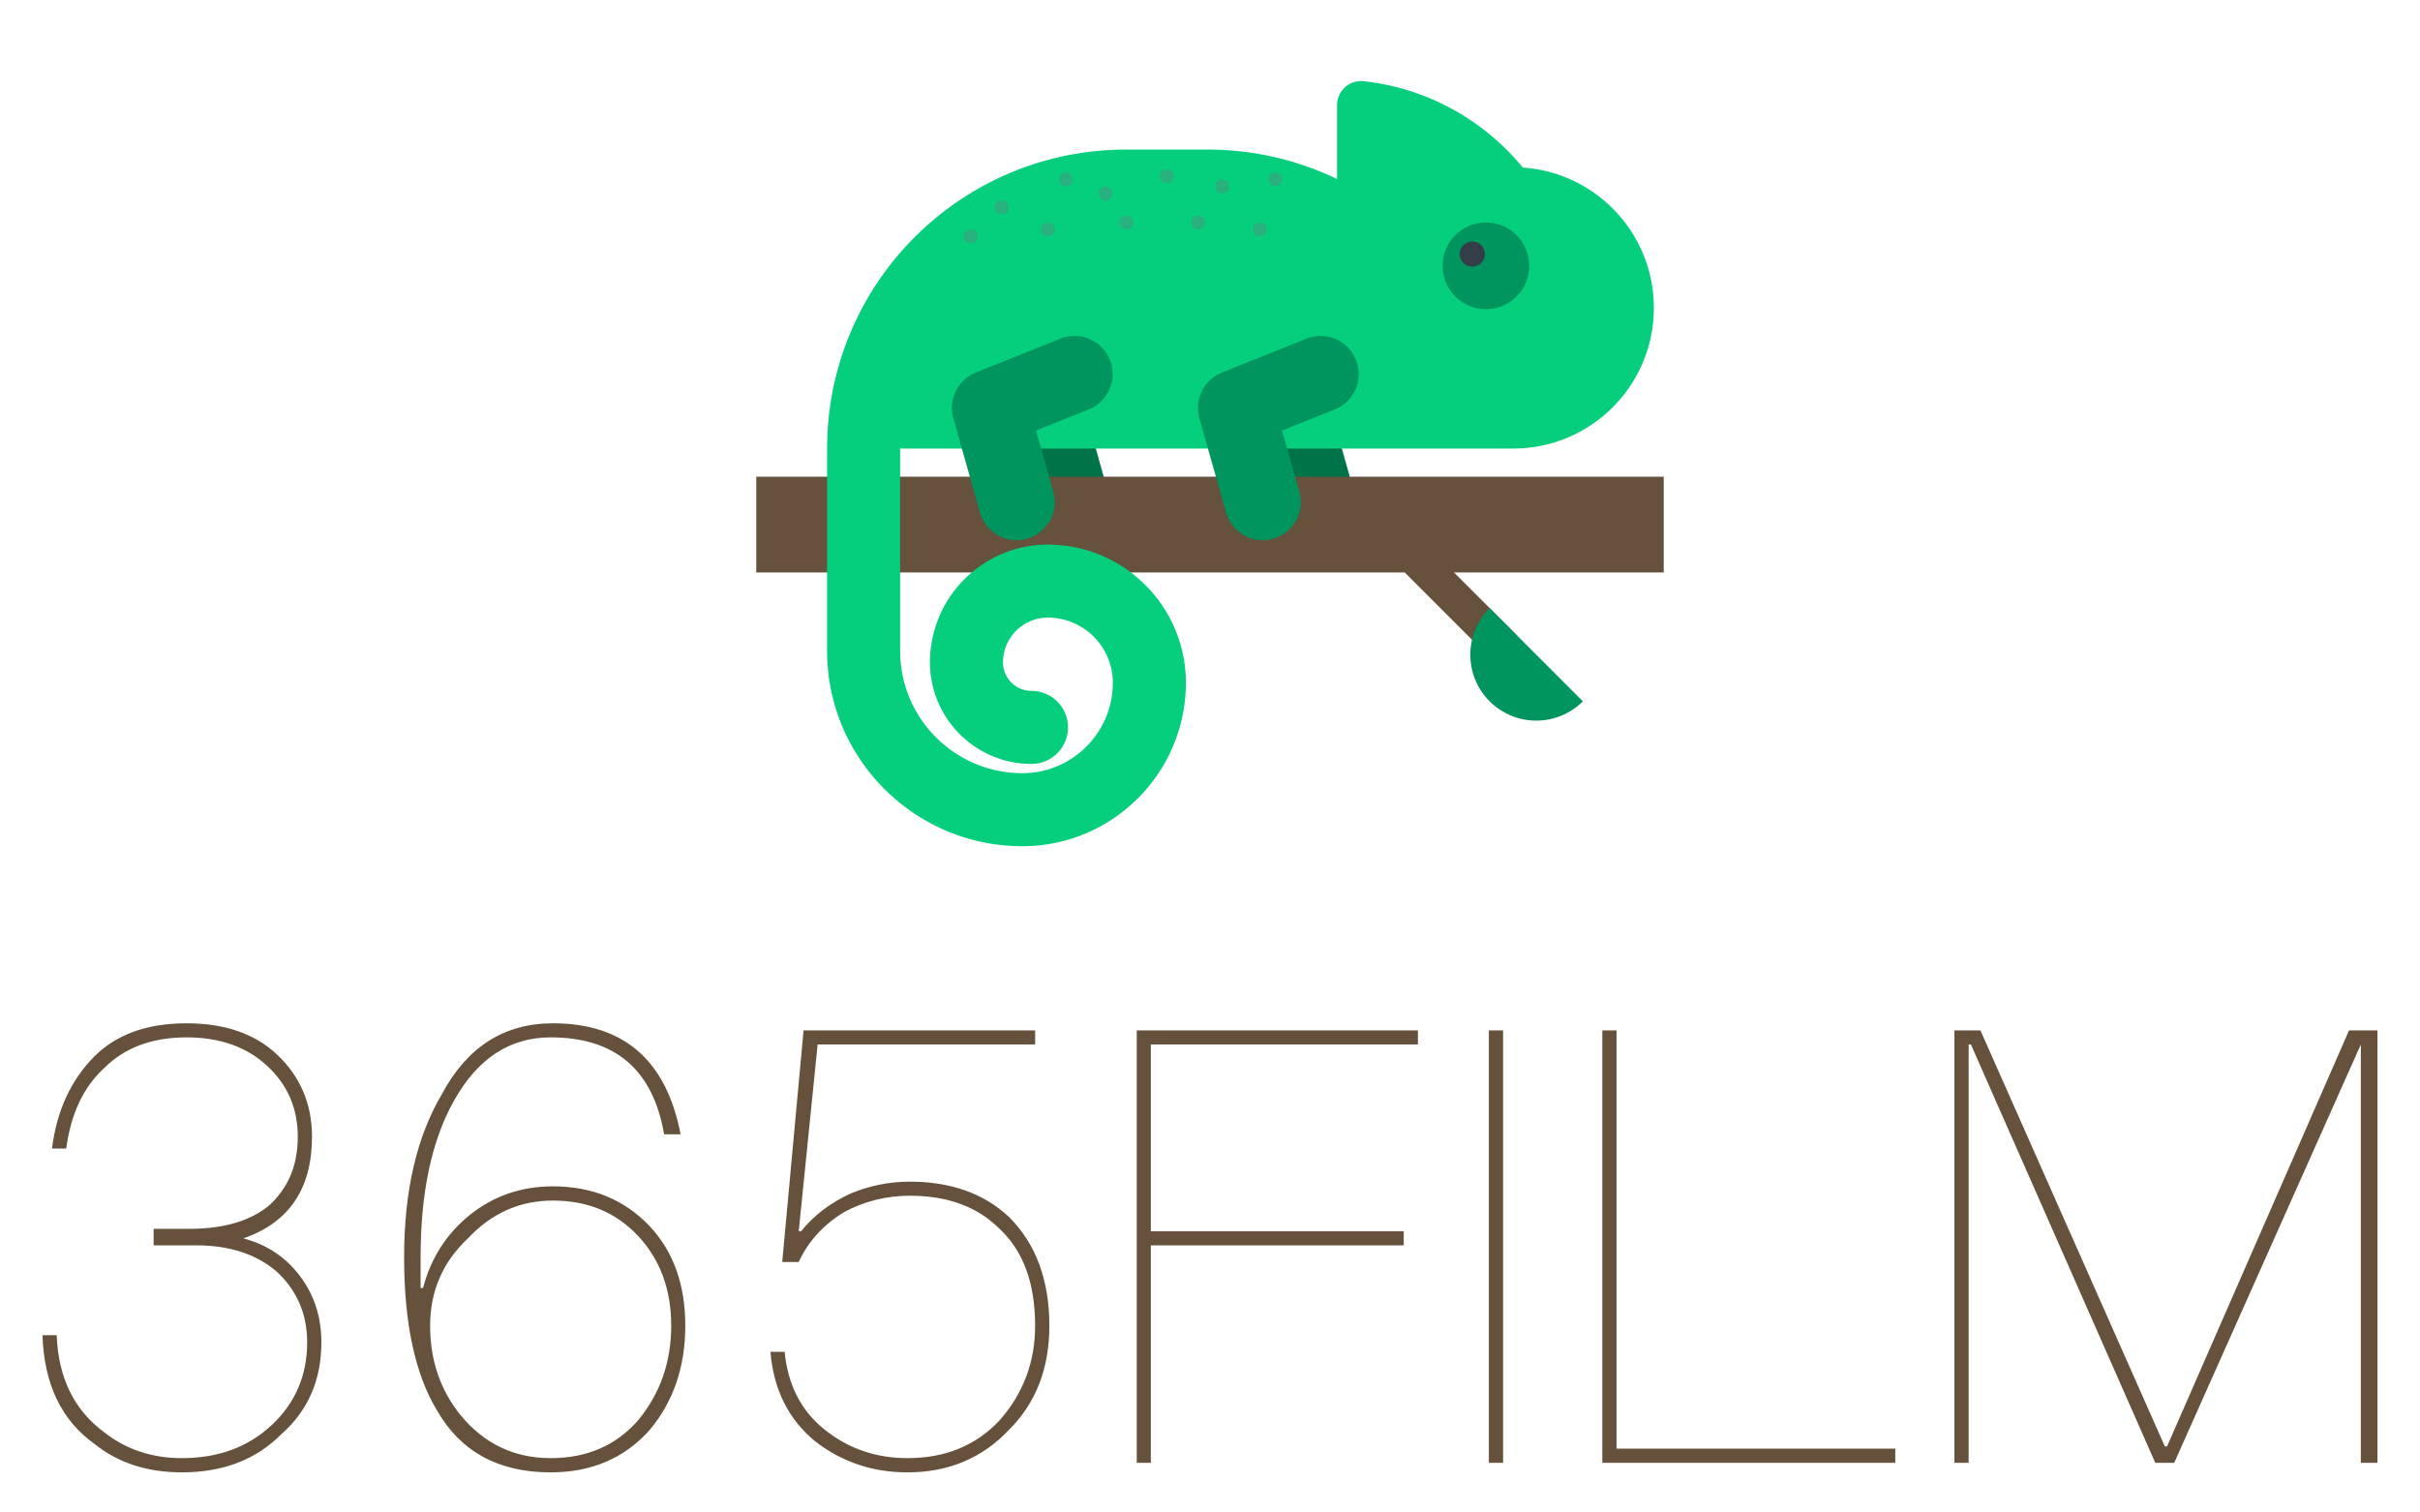 <svg width="160" height="100" xmlns="http://www.w3.org/2000/svg" class="el-tooltip" preserveAspectRatio="xMidYMid meet">

 <g>
  <title>background</title>
  <rect fill="none" id="canvas_background" height="102" width="162" y="-1" x="-1"/>
 </g>
 <g>
  <title>Layer 1</title>
  <rect id="svg_3" fill="none" height="100" width="160" y="0.5" x="-0.5"/>
  <g id="svg_4" class="icon-svg-group iconsvg" fill="#65513c">
   <g id="svg_5" class="iconsvg-imagesvg">
    <rect id="svg_6" height="60" width="60" y="0.654" x="50" stroke-width="2" fill-opacity="0" fill="#65513c"/>
    <svg id="svg_7" class="imagesvg-svg" height="60" width="60" y="0.654" x="50">
     <svg id="svg_8" viewBox="0 0 361.786 361.786">
      <path id="svg_9" fill="#007348" d="m223.69,211.422c-6.629,0 -12.721,-4.374 -14.609,-11.069l-10.597,-37.548c-2.109,-7.474 1.758,-15.333 8.966,-18.225l33.679,-13.5c7.785,-3.123 16.628,0.66 19.749,8.446c3.122,7.786 -0.66,16.63 -8.446,19.75l-21.004,8.42l6.887,24.407c2.279,8.072 -2.42,16.466 -10.492,18.743a15.129,15.129 0 0 1 -4.133,0.576zm-98.097,0c-6.629,0 -12.721,-4.374 -14.609,-11.069l-10.597,-37.548c-2.109,-7.474 1.759,-15.333 8.966,-18.225l33.679,-13.5c7.785,-3.123 16.628,0.66 19.749,8.446c3.122,7.786 -0.66,16.63 -8.446,19.75l-21.003,8.42l6.887,24.407c2.279,8.072 -2.419,16.466 -10.492,18.743a15.136,15.136 0 0 1 -4.134,0.576z"/>
      <path id="svg_10" fill="#65513c" d="m361.786,186.105l-361.786,0l0,38.187l258.534,0l34.38,34.381a6.928,6.928 0 0 0 4.915,2.034a6.952,6.952 0 0 0 4.915,-11.866l-24.55,-24.549l83.592,0l0,-38.187z"/>
      <path id="svg_11" fill="#00945e" d="m292.373,238.469c-10.267,10.266 -10.267,26.906 0,37.173c10.264,10.268 26.907,10.268 37.173,0l-37.173,-37.173z"/>
      <path id="svg_12" fill="#05ce7c" d="m305.605,62.869c-15.373,-18.734 -37.723,-31.528 -63.08,-34.403l-0.003,0a9.326,9.326 0 0 0 -1.355,-0.096c-5.309,0 -9.614,4.303 -9.614,9.612l0,29.45c-15.624,-7.523 -33.14,-11.738 -51.642,-11.738l-32.469,0c-65.828,0 -119.192,53.363 -119.192,119.191l0,80.689c0,42.922 34.919,77.842 77.842,77.842c35.942,0 65.185,-29.241 65.185,-65.184c0,-30.361 -24.7,-55.061 -55.059,-55.061c-25.893,0 -46.958,21.066 -46.958,46.959c0,22.319 18.158,40.478 40.477,40.478c8.039,0 14.556,-6.517 14.556,-14.556c0,-8.04 -6.518,-14.557 -14.556,-14.557c-6.267,0 -11.367,-5.099 -11.367,-11.366c0,-9.84 8.006,-17.847 17.847,-17.847c14.308,0 25.947,11.64 25.947,25.948c0,19.89 -16.183,36.072 -36.073,36.072c-26.87,0 -48.731,-21.861 -48.731,-48.73l0,-80.689l244.402,0c30.972,0 56.081,-25.11 56.081,-56.082c0.001,-29.675 -23.06,-53.955 -52.238,-55.932z"/>
      <path id="svg_13" fill="#00945e" d="m201.879,211.422c-6.629,0 -12.722,-4.374 -14.61,-11.069l-10.596,-37.548c-2.109,-7.474 1.759,-15.333 8.965,-18.225l33.679,-13.5c7.786,-3.123 16.629,0.66 19.75,8.446s-0.66,16.63 -8.446,19.75l-21.003,8.42l6.887,24.407c2.279,8.072 -2.419,16.466 -10.493,18.743a15.134,15.134 0 0 1 -4.133,0.576zm-98.097,0c-6.629,0 -12.721,-4.374 -14.61,-11.069l-10.596,-37.548c-2.11,-7.474 1.758,-15.333 8.965,-18.225l33.678,-13.5c7.785,-3.123 16.629,0.66 19.75,8.446c3.121,7.786 -0.66,16.63 -8.446,19.75l-21.003,8.42l6.886,24.407c2.279,8.072 -2.419,16.466 -10.492,18.743a15.122,15.122 0 0 1 -4.132,0.576z"/>
      <circle id="svg_14" fill="#00945e" r="17.275" cy="102.036" cx="290.893"/>
      <circle id="svg_15" fill="#333e48" r="5.011" cy="97.35" cx="285.45"/>
      <g id="svg_16" fill="#28b07f">
       <circle id="svg_17" r="2.785" cy="87.547" cx="116.279"/>
       <circle id="svg_18" r="2.786" cy="67.579" cx="123.533"/>
       <circle id="svg_19" r="2.785" cy="90.333" cx="85.499"/>
       <path id="svg_20" d="m100.624,78.722a2.786,2.786 0 1 0 -5.571,-0.003a2.786,2.786 0 0 0 5.571,0.003z"/>
       <circle id="svg_21" r="2.785" cy="73.149" cx="139.279"/>
       <circle id="svg_22" r="2.785" cy="67.579" cx="206.951"/>
       <circle id="svg_23" r="2.785" cy="87.545" cx="200.696"/>
       <circle id="svg_24" r="2.785" cy="84.761" cx="147.635"/>
       <circle id="svg_25" r="2.785" cy="66.313" cx="163.676"/>
       <path id="svg_26" d="m188.585,70.364a2.786,2.786 0 1 0 -5.572,-0.002a2.786,2.786 0 0 0 5.572,0.002z"/>
       <circle id="svg_27" r="2.785" cy="84.761" cx="176.1"/>
      </g>
     </svg>
    </svg>
    <!---->
   </g>
   <g id="svg_28">
    <g id="svg_29" class="tp-name iconsvg-namesvg">
     <g id="svg_30">
      <path id="svg_31" d="m12.338,67.657l0,0q3.75,0 5.94,2.03l0,0l0,0q2.35,2.19 2.35,5.47l0,0l0,0q0,5.15 -4.54,6.72l0,0l0,0q2.35,0.62 3.75,2.5l0,0l0,0q1.41,1.87 1.41,4.37l0,0l0,0q0,3.75 -2.66,6.09l0,0l0,0q-2.5,2.51 -6.56,2.51l0,0l0,0q-3.44,0 -5.78,-1.88l0,0l0,0q-3.28,-2.34 -3.44,-7.19l0,0l0.94,0l0,0q0.16,4.22 3.13,6.41l0,0l0,0q2.18,1.72 5.15,1.72l0,0l0,0q3.6,0 5.94,-2.19l0,0l0,0q2.34,-2.19 2.34,-5.47l0,0l0,0q0,-2.81 -2.03,-4.69l0,0l0,0q-2.03,-1.72 -5.31,-1.72l0,0l-2.81,0l0,-1.09l2.34,0l0,0q3.44,0 5.31,-1.56l0,0l0,0q1.88,-1.72 1.88,-4.53l0,0l0,0q0,-2.82 -2.03,-4.69l0,0l0,0q-2.03,-1.88 -5.32,-1.88l0,0l0,0q-3.43,0 -5.46,2.04l0,0l0,0q-2.04,1.87 -2.5,5.31l0,0l-0.94,0l0,0q0.47,-3.75 2.81,-6.1l0,0l0,0q2.19,-2.18 6.09,-2.18l0,0zm24.22,0l0,0q7.03,0 8.44,7.34l0,0l-1.09,0l0,0q-1.1,-6.41 -7.5,-6.41l0,0l0,0q-4.07,0 -6.41,4.22l0,0l0,0q-2.19,3.91 -2.19,10.32l0,0l0,0q0,0.93 0,2.03l0,0l0.16,0l0,0q0.78,-2.97 3.12,-4.85l0,0l0,0q2.35,-1.87 5.47,-1.87l0,0l0,0q3.91,0 6.41,2.65l0,0l0,0q2.34,2.5 2.34,6.57l0,0l0,0q0,4.06 -2.34,6.87l0,0l0,0q-2.5,2.82 -6.56,2.82l0,0l0,0q-5.16,0 -7.5,-4.07l0,0l0,0q-2.19,-3.59 -2.19,-10.15l0,0l0,0q0,-6.57 2.5,-10.79l0,0l0,0q2.5,-4.68 7.34,-4.68l0,0zm0,11.72l0,0q-3.28,0 -5.62,2.5l0,0l0,0q-2.5,2.34 -2.5,5.78l0,0l0,0q0,3.43 2.03,5.93l0,0l0,0q2.34,2.82 5.94,2.82l0,0l0,0q3.59,0 5.78,-2.5l0,0l0,0q2.19,-2.66 2.19,-6.25l0,0l0,0q0,-3.6 -2.19,-5.94l0,0l0,0q-2.19,-2.34 -5.63,-2.34l0,0zm15.16,4.06l1.41,-15.31l15.31,0l0,0.93l-14.38,0l-1.25,12.35l0.16,0l0,0q1.25,-1.57 3.28,-2.5l0,0l0,0q1.88,-0.78 3.91,-0.78l0,0l0,0q4.06,0 6.56,2.34l0,0l0,0q2.66,2.66 2.66,7.19l0,0l0,0q0,4.22 -2.66,6.87l0,0l0,0q-2.66,2.82 -6.72,2.82l0,0l0,0q-3.44,0 -6.09,-2.04l0,0l0,0q-2.66,-2.18 -2.97,-5.93l0,0l0.94,0l0,0q0.31,3.28 2.65,5.15l0,0l0,0q2.35,1.88 5.47,1.88l0,0l0,0q3.75,0 6.09,-2.5l0,0l0,0q2.35,-2.66 2.35,-6.25l0,0l0,0q0,-4.22 -2.35,-6.41l0,0l0,0q-2.18,-2.19 -5.93,-2.19l0,0l0,0q-2.35,0 -4.38,1.1l0,0l0,0q-2.03,1.25 -2.97,3.28l0,0l-1.09,0zm23.44,13.28l0,-28.59l18.59,0l0,0.93l-17.66,0l0,12.35l16.72,0l0,0.93l-16.72,0l0,14.38l-0.93,0zm23.28,0l0,-28.59l0.94,0l0,28.59l-0.94,0zm7.5,0l0,-28.59l0.94,0l0,27.65l18.43,0l0,0.94l-19.37,0zm23.28,0l0,-28.59l1.72,0l12.19,27.5l0.15,0l12.03,-27.5l1.88,0l0,28.59l-1.1,0l0,-27.66l0,0l-12.34,27.66l-1.25,0l-12.19,-27.66l-0.15,0l0,27.66l-0.94,0z"/>
     </g>
     <!---->
     <!---->
     <!---->
     <!---->
     <!---->
     <!---->
     <!---->
    </g>
    <!---->
   </g>
  </g>
 </g>
</svg>